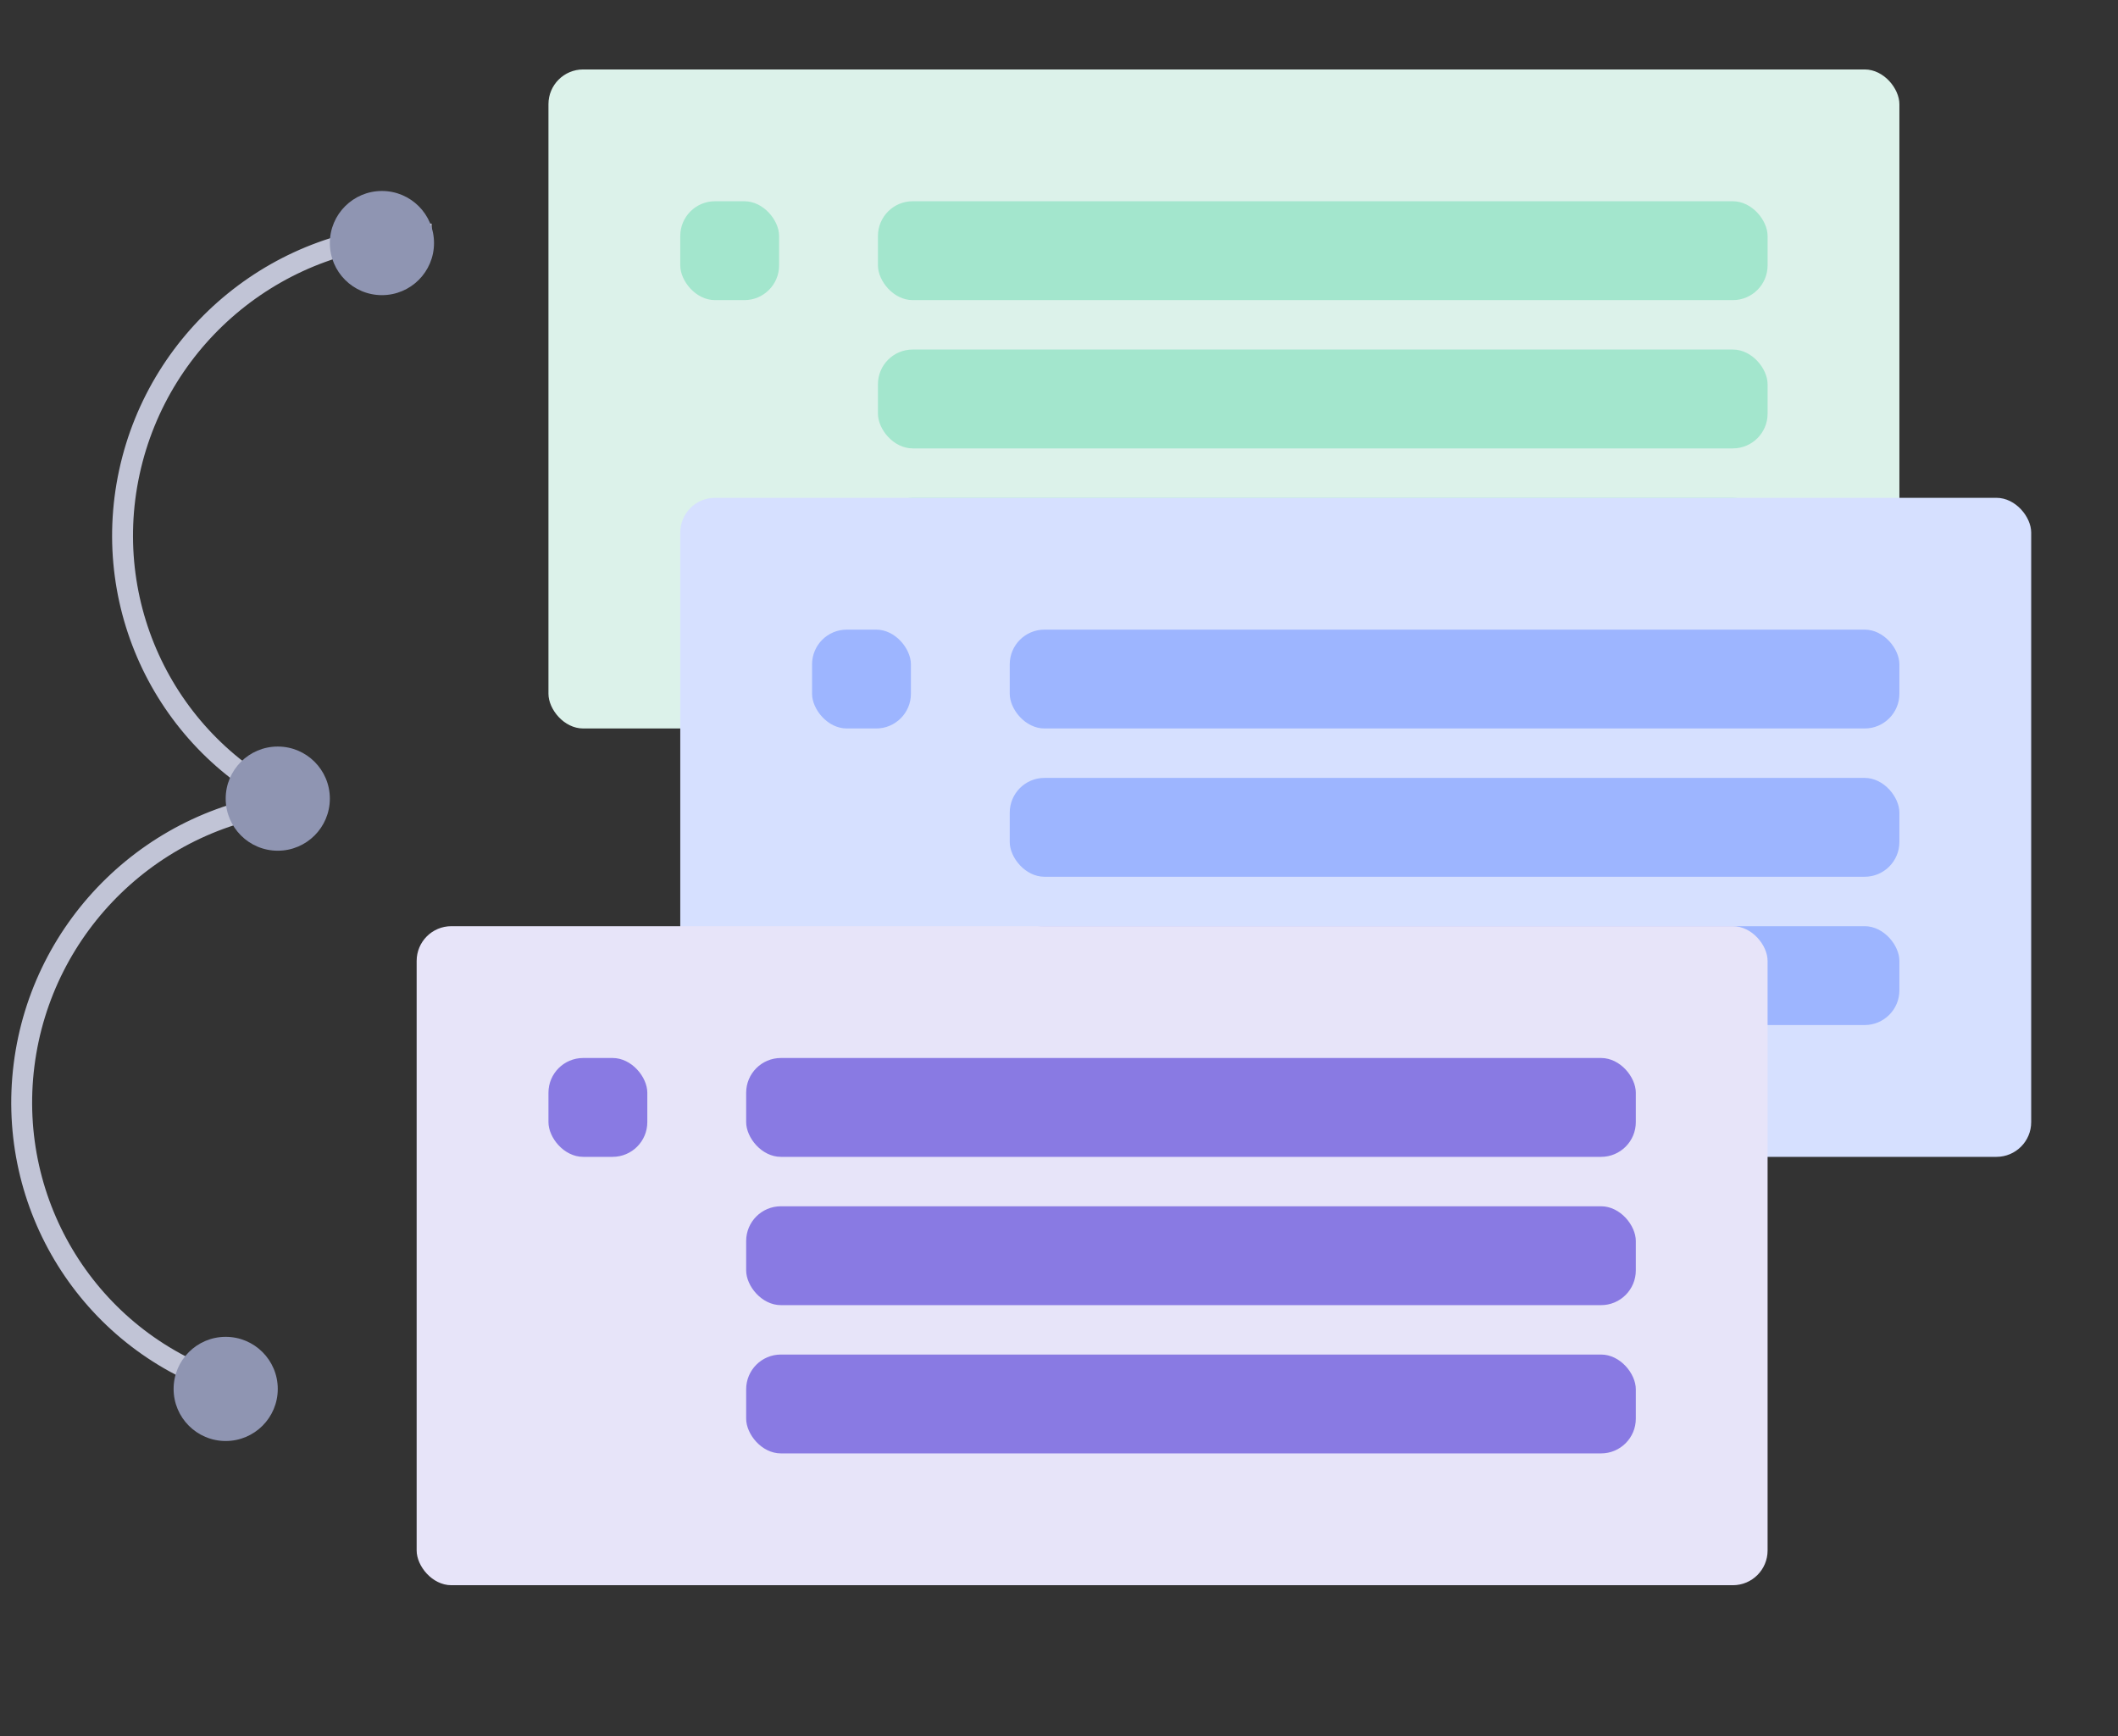 <svg width="122" height="100" viewBox="0 0 122 100" fill="none" xmlns="http://www.w3.org/2000/svg">
<rect x="0" y="0" width="122" height="100" fill="#333333" stroke="none"/>
<rect x="31.592" y="4" width="77.816" height="37.959" rx="2" fill="#DCF2EA"/>
<rect x="50.571" y="11.592" width="51.245" height="5.694" rx="2" fill="#A3E6CD"/>
<rect x="50.571" y="20.133" width="51.245" height="5.694" rx="2" fill="#A3E6CD"/>
<rect x="50.571" y="28.674" width="51.245" height="5.694" rx="2" fill="#A3E6CD"/>
<rect x="39.184" y="11.592" width="5.694" height="5.694" rx="2" fill="#A3E6CD"/>
<rect x="39.184" y="28.674" width="77.816" height="37.959" rx="2" fill="#D6E0FF"/>
<rect x="58.163" y="36.265" width="51.245" height="5.694" rx="2" fill="#9DB5FF"/>
<rect x="58.163" y="44.806" width="51.245" height="5.694" rx="2" fill="#9DB5FF"/>
<rect x="58.163" y="53.347" width="51.245" height="5.694" rx="2" fill="#9DB5FF"/>
<rect x="46.776" y="36.265" width="5.694" height="5.694" rx="2" fill="#9DB5FF"/>
<rect x="24" y="53.347" width="77.816" height="37.959" rx="2" fill="#E7E4F9"/>
<rect x="42.98" y="60.939" width="51.245" height="5.694" rx="2" fill="#897AE3"/>
<rect x="42.98" y="69.48" width="51.245" height="5.694" rx="2" fill="#897AE3"/>
<rect x="42.98" y="78.02" width="51.245" height="5.694" rx="2" fill="#897AE3"/>
<rect x="31.592" y="60.939" width="5.694" height="5.694" rx="2" fill="#897AE3"/>
<path fill-rule="evenodd" clip-rule="evenodd" d="M17.184 46.566C9.718 43.273 5.619 35.191 7.352 27.181C9.085 19.172 16.178 13.418 24.363 13.382L24.363 13.585C16.273 13.621 9.264 19.307 7.551 27.223C5.838 35.138 9.89 43.126 17.267 46.38L17.184 46.566Z" stroke="#C1C4D6"/>
<path fill-rule="evenodd" clip-rule="evenodd" d="M12.782 79.779C5.056 77.155 0.262 69.465 1.284 61.334C2.306 53.203 8.866 46.848 17.017 46.092L17.034 46.295C8.979 47.042 2.496 53.322 1.486 61.357C0.476 69.393 5.214 76.993 12.849 79.586L12.782 79.779Z" stroke="#C1C4D6"/>
<path d="M22 17C23.657 17 25 15.657 25 14C25 12.343 23.657 11 22 11C20.343 11 19 12.343 19 14C19 15.657 20.343 17 22 17Z" fill="#8F95B2"/>
<path d="M16 49C17.657 49 19 47.657 19 46C19 44.343 17.657 43 16 43C14.343 43 13 44.343 13 46C13 47.657 14.343 49 16 49Z" fill="#8F95B2"/>
<path d="M13 83C14.657 83 16 81.657 16 80C16 78.343 14.657 77 13 77C11.343 77 10 78.343 10 80C10 81.657 11.343 83 13 83Z" fill="#8F95B2"/>
</svg>
